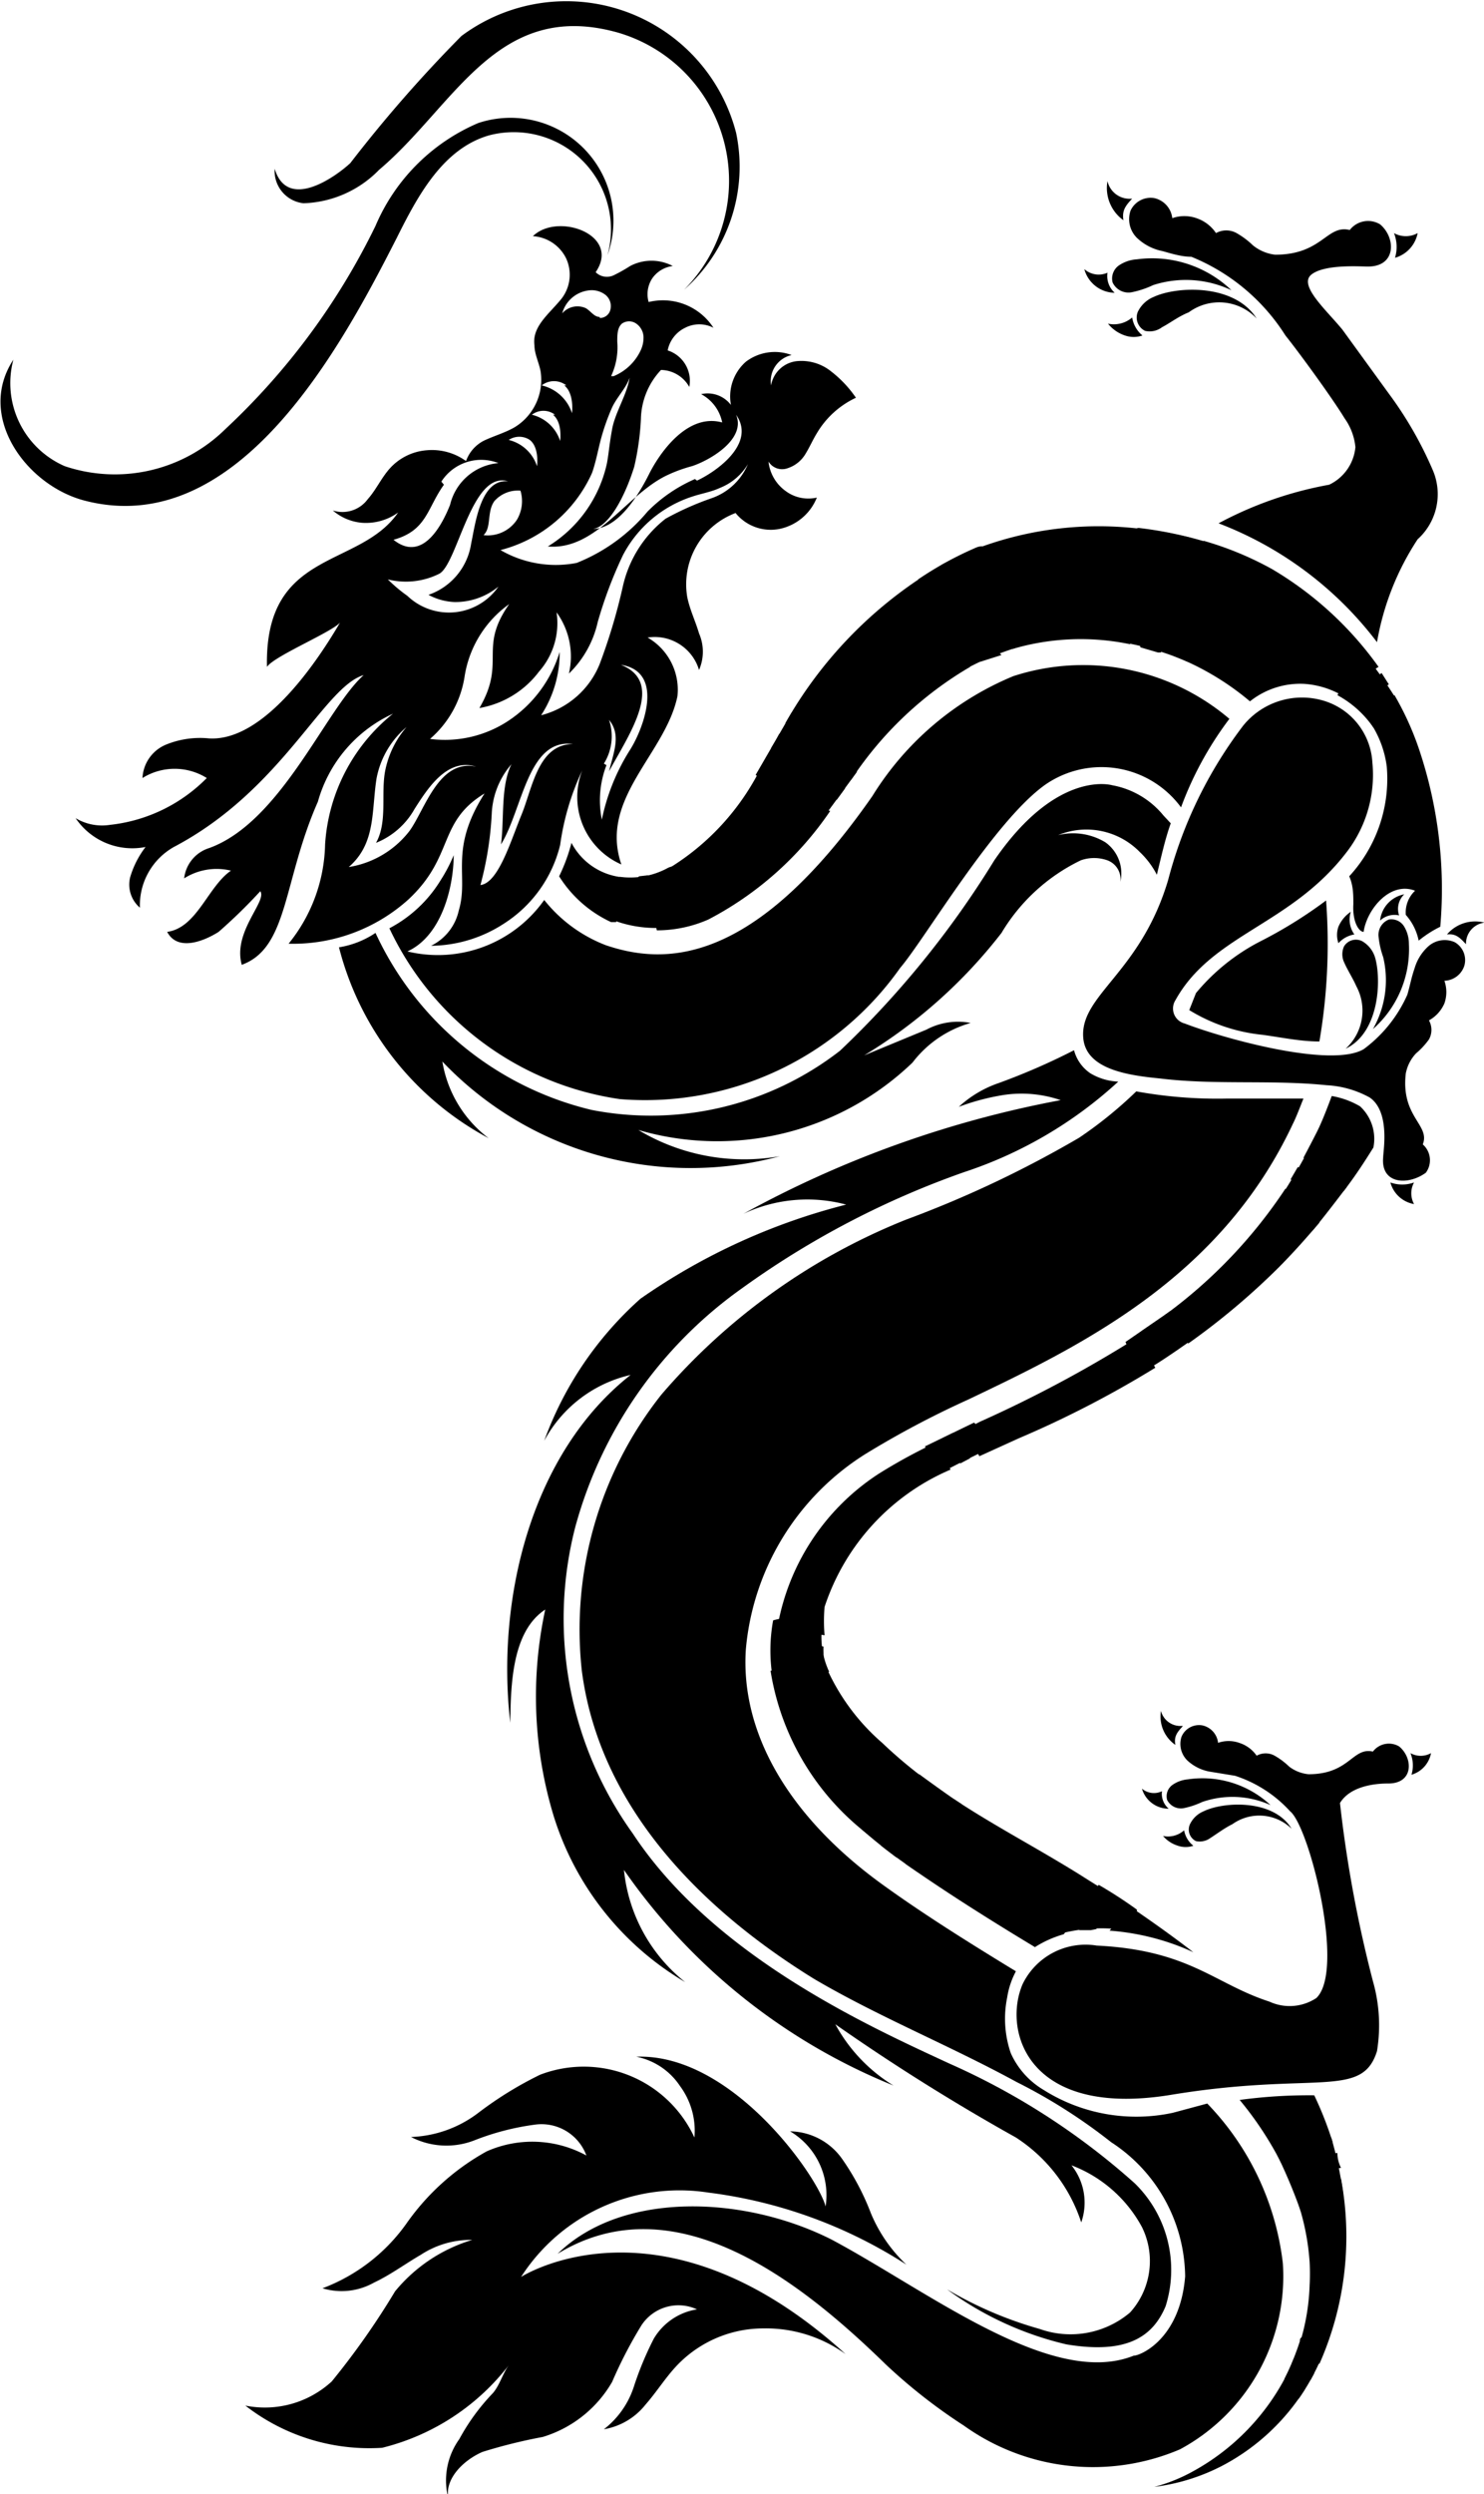 <svg id="05f44ad7-500a-4710-907b-09648cfc2394" data-name="Layer 1" xmlns="http://www.w3.org/2000/svg" viewBox="0 0 28.85 48.47">
  <defs/>
  <path class="43560a18-9db3-4d9c-bb36-09571ee9225b" d="M962.25 561l.16.15zM954.63 562.77a4.1 4.1 0 0 1 .65-.89c.14-.16.2-.41.33-.57a4.46 4.46 0 0 1-2.48 1.63 3.92 3.92 0 0 1-2.66-.82 1.92 1.92 0 0 0 1.68-.47 14.88 14.88 0 0 0 1.23-1.75 3.09 3.09 0 0 1 1.5-1 1.77 1.77 0 0 0-1 .29c-.31.18-.59.39-.91.54a1.28 1.28 0 0 1-1 .11 3.52 3.52 0 0 0 1.64-1.27 4.65 4.65 0 0 1 1.55-1.39 2.19 2.19 0 0 1 1.94.08.93.93 0 0 0-1-.6 5 5 0 0 0-1.19.31 1.5 1.5 0 0 1-1.22-.07 2.29 2.29 0 0 0 1.31-.47 7.13 7.13 0 0 1 1.2-.74 2.37 2.37 0 0 1 3 1.22 1.46 1.46 0 0 0-.28-1 1.33 1.33 0 0 0-.85-.57c1.87-.07 3.54 2.35 3.68 2.91a1.44 1.44 0 0 0-.69-1.46 1.26 1.26 0 0 1 1 .52 4.84 4.84 0 0 1 .57 1.07 2.9 2.9 0 0 0 .69 1 9.22 9.22 0 0 0-3.85-1.4 3.66 3.66 0 0 0-3.64 1.64s2.72-1.76 6.31 1.5a2.65 2.65 0 0 0-1.6-.5 2.32 2.32 0 0 0-1.67.71c-.23.24-.4.52-.62.77a1.31 1.31 0 0 1-.81.48 1.71 1.71 0 0 0 .58-.82 6.31 6.31 0 0 1 .39-.94 1.19 1.19 0 0 1 .84-.57.86.86 0 0 0-1.08.31 8.64 8.64 0 0 0-.57 1.1 2.34 2.34 0 0 1-1.35 1.07 10.12 10.12 0 0 0-1.17.29c-.37.16-.75.53-.66.92a1.38 1.38 0 0 1 .21-1.17zM968.66 531.06a1.92 1.92 0 0 0-2.64-.44c-1 .71-2.34 3-2.82 3.56a6.07 6.07 0 0 1-5.45 2.55 5.88 5.88 0 0 1-4.48-3.32 2.56 2.56 0 0 0 1-.94 3 3 0 0 0 .25-.48c0 .59-.22 1.56-.9 1.87a2.53 2.53 0 0 0 2.66-1 2.82 2.82 0 0 0 1.2.88c1.1.37 2.84.46 5.18-2.9a5.85 5.85 0 0 1 2.74-2.33 4.39 4.39 0 0 1 4.2.83 6.69 6.69 0 0 0-.94 1.72zM968.82 535l.13-.33a4 4 0 0 1 1.24-1 8.76 8.76 0 0 0 1.29-.8 11.27 11.27 0 0 1-.13 2.74c-.37 0-.74-.08-1.11-.13a3.35 3.35 0 0 1-1.42-.48z" transform="translate(-945.7 -515.37)"/>
  <path class="43560a18-9db3-4d9c-bb36-09571ee9225b" d="M969.17 556.25a5.35 5.35 0 0 1 1.47 3.11 3.82 3.82 0 0 1-2 3.61 4.31 4.31 0 0 1-4.2-.46 10.63 10.63 0 0 1-1.52-1.19c-1.6-1.56-4.07-3.56-6.38-2.15 1.26-1.23 3.63-1.13 5.32-.28 1.88 1 4.28 2.9 5.88 2.26.13 0 .9-.32 1-1.54a3.15 3.15 0 0 0-1.44-2.61 10.67 10.67 0 0 0-1.84-1.17c-1.3-.71-2.67-1.26-3.93-2-2.19-1.35-4.18-3.34-4.52-6a7.35 7.35 0 0 1 1.55-5.36 12.25 12.25 0 0 1 4.76-3.4 21.32 21.32 0 0 0 3.36-1.59 8.11 8.11 0 0 0 1.11-.9 8.84 8.84 0 0 0 1.75.14h1.5c-.07.17-.13.34-.21.5-1.41 3-4.13 4.31-6.31 5.35a18.1 18.1 0 0 0-2 1.06 5 5 0 0 0-2.32 3.79c-.11 1.64.85 3.29 2.72 4.62.78.56 1.66 1.11 2.53 1.64a1.59 1.59 0 0 0-.17.51 2.06 2.06 0 0 0 .07 1.08 1.58 1.58 0 0 0 .63.71 3.38 3.38 0 0 0 2.52.45zM953 533.5a6.22 6.22 0 0 0 4.2 3.44 6 6 0 0 0 4.83-1.15 18.28 18.28 0 0 0 3-3.7c1.22-1.78 2.29-1.46 2.29-1.46a1.67 1.67 0 0 1 1 .59l.14.15c-.11.31-.18.63-.27 1a1.65 1.65 0 0 0-.33-.44 1.45 1.45 0 0 0-1.59-.33 1.21 1.21 0 0 1 .92.14.74.74 0 0 1 .29.77.39.39 0 0 0-.25-.42.77.77 0 0 0-.52 0 3.63 3.63 0 0 0-1.54 1.41 9.77 9.77 0 0 1-2.67 2.38l1.21-.5a1.3 1.3 0 0 1 .86-.13 2.16 2.16 0 0 0-1.13.77 5.48 5.48 0 0 1-5.33 1.31 4 4 0 0 0 2.75.51 6.66 6.66 0 0 1-6.56-1.84 2.34 2.34 0 0 0 .9 1.49 5.84 5.84 0 0 1-2.91-3.71 1.78 1.78 0 0 0 .71-.28z" transform="translate(-945.7 -515.37)"/>
  <path class="43560a18-9db3-4d9c-bb36-09571ee9225b" d="M966.32 536.75a2.35 2.35 0 0 0-1.11-.1 4.49 4.49 0 0 0-.87.23 2.18 2.18 0 0 1 .77-.46 12.77 12.77 0 0 0 1.47-.64.78.78 0 0 0 .32.45 1.15 1.15 0 0 0 .54.16 8.22 8.22 0 0 1-3 1.76 17 17 0 0 0-4.32 2.26 8.38 8.38 0 0 0-3.24 4.65A7.15 7.15 0 0 0 958 551c1.58 2.4 4.62 3.76 6.15 4.47a13.74 13.74 0 0 1 3.61 2.33 2.35 2.35 0 0 1 .6 2.39c-.26.62-.79.93-1.93.74a6.36 6.36 0 0 1-2.32-1.07 7.54 7.54 0 0 0 1.8.77 1.79 1.79 0 0 0 1.76-.32 1.49 1.49 0 0 0 .23-1.66 2.61 2.61 0 0 0-1.37-1.2 1.16 1.16 0 0 1 .19 1.11 3.11 3.11 0 0 0-1.27-1.65 40.85 40.85 0 0 1-3.51-2.2 3.16 3.16 0 0 0 1.13 1.19 11.73 11.73 0 0 1-5.24-4.19 3.19 3.19 0 0 0 1.19 2.18 5.71 5.71 0 0 1-2.56-3.24 8 8 0 0 1-.16-4c-.64.42-.67 1.43-.68 2.2-.28-2.43.42-5.25 2.34-6.76a2.55 2.55 0 0 0-1.68 1.28 6.81 6.81 0 0 1 1.87-2.76 12.22 12.22 0 0 1 4-1.83 2.92 2.92 0 0 0-2 .18 20.65 20.65 0 0 1 6.17-2.21zM960.78 529.76l.07-.13a2.25 2.25 0 0 0 1.28 1.06l-.16.22a1.83 1.83 0 0 1-1.28-1zM972.19 529.2l-.19-.2a2.15 2.15 0 0 1 .56-.55l.14.22a1.58 1.58 0 0 0-.51.53z" transform="translate(-945.7 -515.37)"/>
  <path class="43560a18-9db3-4d9c-bb36-09571ee9225b" d="M963.79 526.48a2.38 2.38 0 0 0 .77 1.85 7 7 0 0 0-2.31 2.19 2 2 0 0 1-1.28-1.1 8.24 8.24 0 0 1 2.82-2.94zM956.57 532.4a3.45 3.45 0 0 0 .24-.65 1.26 1.26 0 0 0 1 .67 2 2 0 0 0-.13.87h-.1a2.36 2.36 0 0 1-1.01-.89zM958.3 532.38a2 2 0 0 0 0 1l-.32-.05a1.81 1.81 0 0 1 .14-.93z" transform="translate(-945.7 -515.37)"/>
  <path class="43560a18-9db3-4d9c-bb36-09571ee9225b" d="M964.76 528.23a2.18 2.18 0 0 1-.76-1.88l.23-.12h.08a2.83 2.83 0 0 0 .86 1.87zM960.57 530.13a2 2 0 0 0 1.27 1 6.49 6.49 0 0 1-2.37 2.11 2.48 2.48 0 0 1-1 .21 1.8 1.8 0 0 1 .07-1.11 4.79 4.79 0 0 0 2.03-2.21zM973.28 533.65a1.07 1.07 0 0 0-.25-.5.58.58 0 0 1 .18-.47c-.49-.19-.94.37-1 .8-.09 0-.22-.19-.2-.54 0-.18 0-.36-.08-.54a2.8 2.8 0 0 0 .73-2.13 2 2 0 0 0-.35-.9 1.4 1.4 0 0 1 .5-.49 5.74 5.74 0 0 1 .46 1 8.52 8.52 0 0 1 .43 3.5 2.18 2.18 0 0 0-.42.27zM968.38 525.72l.47.1a5.27 5.27 0 0 0-.58 2.23h-.06l-.34-.1a3.08 3.08 0 0 1 .51-2.23z" transform="translate(-945.7 -515.37)"/>
  <path class="43560a18-9db3-4d9c-bb36-09571ee9225b" d="M964.51 526.1a6.71 6.71 0 0 1 3.66-.41 3.3 3.3 0 0 0-.5 2.2 4.7 4.7 0 0 0-2.28.09 2.6 2.6 0 0 1-.88-1.88zM971.85 528.92a1.7 1.7 0 0 0-.8-.26 1.57 1.57 0 0 0-1.05.34 5.25 5.25 0 0 0-1.48-.88 5.06 5.06 0 0 1 .58-2.24 6.31 6.31 0 0 1 1.33.55 6.76 6.76 0 0 1 2.07 1.9 2.35 2.35 0 0 0-.65.59zM968.17 541.05a2.42 2.42 0 0 1 .45.53l-.32.21a3 3 0 0 0-.41-.55zM970.79 538.29l.14-.24a2 2 0 0 1 .75.64l-.21.27a2.18 2.18 0 0 0-.68-.67zM972.14 536.87a.86.86 0 0 1 .26.8c-.18.29-.37.58-.58.85a2.25 2.25 0 0 0-.78-.65c.09-.17.18-.34.27-.52s.19-.44.28-.68a1.63 1.63 0 0 1 .55.2zM966.91 552.88h-.23a6.88 6.88 0 0 1 .65-.7l.18.12-.5.56zM963.13 551.47l-.3-.23a3.45 3.45 0 0 1 1-1.17l.21.15a3.8 3.8 0 0 0-.91 1.25zM963.3 551.59a3.59 3.59 0 0 1 .94-1.26c.83.55 1.71 1 2.56 1.54l.35.22a7.09 7.09 0 0 0-.77.87 2.13 2.13 0 0 0-.56.25c-.88-.53-1.75-1.08-2.52-1.62zM964 543.33l.22-.11a3.1 3.1 0 0 1 .34.49l-.19.1a2 2 0 0 0-.37-.48zM962.85 549.24a8.84 8.84 0 0 0 .83.7 3.66 3.66 0 0 0-1 1.16 5 5 0 0 1-2-3.26 4.36 4.36 0 0 1 1.07-.1 4.17 4.17 0 0 0 1.1 1.5zM968.34 540.93a9.58 9.58 0 0 0 2.35-2.46 2 2 0 0 1 .66.66c-.27.32-.54.62-.81.89a13.8 13.8 0 0 1-1.74 1.46 2.63 2.63 0 0 0-.46-.55zM960.71 547.37a2.53 2.53 0 0 1 1 0 1.1 1.1 0 0 0 0 .12v.09a4.56 4.56 0 0 0-1 .1v-.18zM968.48 553.14a4.75 4.75 0 0 0-1.21-.25l.41-.46c.41.28.82.57 1.22.88a4.34 4.34 0 0 0-.42-.17zM962.8 544a10.55 10.55 0 0 1 1-.55 1.74 1.74 0 0 1 .38.48 4.39 4.39 0 0 0-2.45 2.67 3.27 3.27 0 0 0 0 .55 2.74 2.74 0 0 0-.94 0 4.46 4.46 0 0 1 2.01-3.15zM964.75 543a24.42 24.42 0 0 0 3-1.6 2.79 2.79 0 0 1 .41.55 20 20 0 0 1-2.65 1.37l-.77.35a3.3 3.3 0 0 0-.34-.49zM970.85 561.21a.88.88 0 0 1 .4.28l-.07.13a1.63 1.63 0 0 0-.37-.31zM970.7 557.6a2.32 2.32 0 0 1 1-.39q0 .15.07.29a2.3 2.3 0 0 0-.92.35zM971.16 559.78a4.36 4.36 0 0 0 0-.45 4.72 4.72 0 0 0-.27-1.28 2.09 2.09 0 0 1 .88-.34 6.11 6.11 0 0 1-.42 3.6 1.09 1.09 0 0 0-.42-.28 4.26 4.26 0 0 0 .23-1.25zM970.73 561.49a1.46 1.46 0 0 1 .34.31 4.21 4.21 0 0 1-1.61 1.49 3.92 3.92 0 0 1-1.32.41 3.23 3.23 0 0 0 .73-.29 4.44 4.44 0 0 0 1.86-1.92zM969.8 556.18a10 10 0 0 1 1.45-.09 6.83 6.83 0 0 1 .36.92 2.53 2.53 0 0 0-1 .4 6.65 6.65 0 0 0-.81-1.23zM968.71 550.51a.3.3 0 0 1-.32-.16.27.27 0 0 1 .1-.29.61.61 0 0 1 .3-.11 1.94 1.94 0 0 1 1.61.5 1.8 1.8 0 0 0-1.33-.06 1.57 1.57 0 0 1-.36.12z" transform="translate(-945.7 -515.37)"/>
  <path class="43560a18-9db3-4d9c-bb36-09571ee9225b" d="M969.23 551.09a.35.35 0 0 1-.28.06.25.25 0 0 1-.12-.32.51.51 0 0 1 .27-.26c.39-.19 1.36-.24 1.71.34a.9.9 0 0 0-1.15-.09c-.16.08-.29.18-.43.27zM968.9 551.24a.46.46 0 0 1-.3 0 .62.62 0 0 1-.29-.19.47.47 0 0 0 .41-.11.49.49 0 0 0 .18.3zM968.29 550.18a.38.38 0 0 0 .13.34.54.54 0 0 1-.52-.39.36.36 0 0 0 .39.05zM968.69 548.92c-.11.12-.17.2-.14.36a.67.67 0 0 1-.28-.66.39.39 0 0 0 .42.29zM973.12 549.44a.41.41 0 0 0 .4 0 .54.54 0 0 1-.38.42.63.63 0 0 0-.02-.42z" transform="translate(-945.7 -515.37)"/>
  <path class="43560a18-9db3-4d9c-bb36-09571ee9225b" d="M965.58 553.93a1.36 1.36 0 0 1 1.44-.75c1.81.09 2.28.74 3.36 1.09a.94.94 0 0 0 .91-.07c.57-.54-.14-3.34-.51-3.63a2.48 2.48 0 0 0-1.07-.69l-.49-.08a.86.86 0 0 1-.44-.22.45.45 0 0 1-.11-.46.37.37 0 0 1 .4-.22.39.39 0 0 1 .31.34.62.62 0 0 1 .41 0 .65.65 0 0 1 .34.25.36.36 0 0 1 .35 0 1.39 1.39 0 0 1 .28.21.73.73 0 0 0 .38.15c.8 0 .85-.53 1.25-.44a.39.39 0 0 1 .51-.1c.27.22.29.72-.21.72-.11 0-.71 0-.94.38a24.64 24.64 0 0 0 .64 3.46 3.12 3.12 0 0 1 .08 1.36c-.29.94-1.21.39-4 .85s-3.28-1.24-2.89-2.15zM967.7 521.05a.34.34 0 0 1-.37-.19.31.31 0 0 1 .12-.33.7.7 0 0 1 .35-.12 2.23 2.23 0 0 1 1.84.6 2.07 2.07 0 0 0-1.52-.1 1.81 1.81 0 0 1-.42.14z" transform="translate(-945.7 -515.37)"/>
  <path class="43560a18-9db3-4d9c-bb36-09571ee9225b" d="M968.29 521.73a.4.4 0 0 1-.33.07.29.29 0 0 1-.14-.37.59.59 0 0 1 .31-.29c.45-.21 1.57-.26 2 .42a1 1 0 0 0-1.32-.12c-.2.08-.35.2-.52.29zM967.91 521.89a.52.52 0 0 1-.34 0 .71.71 0 0 1-.33-.23.54.54 0 0 0 .47-.12.57.57 0 0 0 .2.35zM967.37 521.06a.62.62 0 0 1-.59-.46.42.42 0 0 0 .45.07.44.44 0 0 0 .14.39zM967.71 519.23c-.13.14-.2.23-.17.42a.77.77 0 0 1-.31-.76.44.44 0 0 0 .48.34zM972.8 519.9a.47.47 0 0 0 .46 0 .62.62 0 0 1-.44.48.73.73 0 0 0-.02-.48z" transform="translate(-945.7 -515.37)"/>
  <path class="43560a18-9db3-4d9c-bb36-09571ee9225b" d="M969.39 525.54a7.25 7.25 0 0 1 2.15-.75.9.9 0 0 0 .51-.73 1.15 1.15 0 0 0-.21-.56c-.23-.38-.87-1.26-1.15-1.61a3.9 3.9 0 0 0-1.83-1.53c-.19 0-.38-.06-.56-.11a1 1 0 0 1-.5-.26.51.51 0 0 1-.12-.53.43.43 0 0 1 .46-.24.45.45 0 0 1 .35.39.71.71 0 0 1 .47 0 .74.74 0 0 1 .38.29.41.41 0 0 1 .4 0 1.6 1.6 0 0 1 .32.24.84.84 0 0 0 .43.18c.92 0 1-.59 1.45-.48a.45.45 0 0 1 .59-.11c.31.26.32.83-.25.82-.13 0-.84-.05-1.09.16s.31.7.61 1.07l.9 1.24a7.36 7.36 0 0 1 .86 1.5 1.18 1.18 0 0 1-.3 1.33 5.26 5.26 0 0 0-.79 2 7 7 0 0 0-3.08-2.31zM973 533.38a.65.65 0 0 1 .09.33 2.07 2.07 0 0 1-.7 1.66 1.92 1.92 0 0 0 .2-1.4 1.68 1.68 0 0 1-.09-.4.32.32 0 0 1 .2-.33.29.29 0 0 1 .3.14z" transform="translate(-945.7 -515.37)"/>
  <path class="43560a18-9db3-4d9c-bb36-09571ee9225b" d="M971.86 535.75a1 1 0 0 0 .21-1.21c-.07-.16-.17-.31-.24-.47a.37.37 0 0 1 0-.31.27.27 0 0 1 .35-.1.55.55 0 0 1 .25.31c.13.43.09 1.47-.57 1.78zM971.72 533.7a.49.49 0 0 1 0-.32.66.66 0 0 1 .24-.29.5.5 0 0 0 .07.44.53.53 0 0 0-.31.17zM973 532.75a.39.39 0 0 0-.1.41.41.41 0 0 0-.37.1.58.58 0 0 1 .47-.51zM973.83 533.53a.72.72 0 0 1 .73-.23.41.41 0 0 0-.36.42c-.12-.13-.2-.21-.37-.19zM972.73 538.35a.68.68 0 0 0 .46 0 .44.44 0 0 0 0 .42.58.58 0 0 1-.46-.42z" transform="translate(-945.7 -515.37)"/>
  <path class="43560a18-9db3-4d9c-bb36-09571ee9225b" d="M972.59 537.86c0-.12.14-.88-.26-1.16a1.94 1.94 0 0 0-.84-.24c-1.07-.11-2.16 0-3.23-.13-.61-.06-1.44-.17-1.5-.78-.08-.84 1.11-1.26 1.65-3.08a8.46 8.46 0 0 1 1.46-3 1.47 1.47 0 0 1 1.57-.48 1.33 1.33 0 0 1 .94 1.2 2.46 2.46 0 0 1-.47 1.7c-1.09 1.46-2.64 1.62-3.36 2.92a.3.3 0 0 0 .18.45c.78.3 2.85.87 3.48.5a2.65 2.65 0 0 0 .85-1.06c.05-.17.08-.34.14-.51a.92.92 0 0 1 .28-.44.48.48 0 0 1 .5-.07.4.4 0 0 1 .19.45.42.42 0 0 1-.39.3.66.66 0 0 1 0 .44.69.69 0 0 1-.3.33.38.38 0 0 1 0 .37 1.49 1.49 0 0 1-.25.27.78.78 0 0 0-.2.39c-.1.85.48 1 .33 1.38a.41.41 0 0 1 .06.55c-.34.25-.88.23-.83-.3zM952.74 525.53a1.07 1.07 0 0 0 .7-.2c-.76 1.1-2.6.7-2.55 3 .14-.21 1.25-.67 1.42-.86-.38.65-1.45 2.32-2.55 2.25a1.75 1.75 0 0 0-.83.12.74.74 0 0 0-.46.65 1.18 1.18 0 0 1 1.25 0 3.11 3.11 0 0 1-1.88.91 1 1 0 0 1-.67-.13 1.33 1.33 0 0 0 1.36.56 1.79 1.79 0 0 0-.3.59.59.59 0 0 0 .19.59 1.3 1.3 0 0 1 .66-1.18c2.11-1.11 2.91-3.11 3.69-3.34-.73.65-1.6 2.85-3 3.36a.7.7 0 0 0-.49.59 1.18 1.18 0 0 1 .91-.15c-.45.31-.66 1.11-1.24 1.19.2.38.7.19 1 0a10.31 10.31 0 0 0 .81-.79c.14.19-.54.79-.36 1.43.91-.33.8-1.63 1.48-3.17a2.67 2.67 0 0 1 1.46-1.71 3.54 3.54 0 0 0-1.32 2.54 3.16 3.16 0 0 1-.71 1.93 3.35 3.35 0 0 0 2.33-.86c.9-.84.56-1.5 1.48-2.06-.7 1.1-.3 1.6-.5 2.27a1 1 0 0 1-.54.69 2.63 2.63 0 0 0 1.4-.42 2.52 2.52 0 0 0 1.11-1.54 5 5 0 0 1 .43-1.45 1.43 1.43 0 0 0 .76 1.83c-.44-1.28.86-2.15 1.09-3.27a1.17 1.17 0 0 0-.58-1.14.9.9 0 0 1 1 .63.89.89 0 0 0 0-.71c-.07-.24-.18-.46-.23-.71a1.48 1.48 0 0 1 .94-1.63.88.88 0 0 0 .85.31 1 1 0 0 0 .73-.61.74.74 0 0 1-.61-.13.81.81 0 0 1-.33-.57.31.31 0 0 0 .37.13.63.63 0 0 0 .35-.28c.08-.13.14-.27.22-.4a1.73 1.73 0 0 1 .76-.69 2.25 2.25 0 0 0-.48-.51.92.92 0 0 0-.68-.2.57.57 0 0 0-.49.47.52.52 0 0 1 .4-.59.93.93 0 0 0-.89.13.9.9 0 0 0-.29.84.57.57 0 0 0-.58-.21.8.8 0 0 1 .41.55c-.69-.19-1.23.62-1.42 1s-.59 1.06-1.09 1.07c.31-.05.62-.63.8-1.21a5.2 5.2 0 0 0 .13-.93 1.43 1.43 0 0 1 .39-.95.64.64 0 0 1 .55.33.62.62 0 0 0-.42-.71.62.62 0 0 1 .34-.44.6.6 0 0 1 .55 0 1.17 1.17 0 0 0-1.26-.5.56.56 0 0 1 .07-.46.57.57 0 0 1 .4-.24.89.89 0 0 0-.83 0 3 3 0 0 1-.32.18.31.31 0 0 1-.35-.06c.5-.73-.74-1.17-1.22-.7a.77.77 0 0 1 .65.44.76.76 0 0 1-.09.77c-.24.3-.58.54-.53.91 0 .17.09.34.12.51a1.08 1.08 0 0 1-.5 1.08c-.17.1-.37.16-.55.24a.71.71 0 0 0-.4.42 1.13 1.13 0 0 0-.76-.21 1.08 1.08 0 0 0-.7.33c-.18.19-.28.43-.45.62a.61.61 0 0 1-.68.22 1 1 0 0 0 .57.24zm4.62-4c-.11 0-.17-.11-.27-.17a.39.39 0 0 0-.46.1.61.61 0 0 1 .56-.45.44.44 0 0 1 .28.09.28.28 0 0 1 .1.27.21.21 0 0 1-.21.18zm-1.36 2.39c.19.15.14.51.14.51a.77.77 0 0 0-.55-.51.37.37 0 0 1 .41 0zm.45-.49c.19.15.14.51.14.51a.77.77 0 0 0-.55-.51.37.37 0 0 1 .45 0zm.22-.57c.2.16.15.54.15.54a.81.81 0 0 0-.59-.54.39.39 0 0 1 .48 0zm.91-.18a1.32 1.32 0 0 0 .12-.67c0-.13 0-.27.09-.35a.24.24 0 0 1 .28 0 .33.33 0 0 1 .14.25.58.58 0 0 1-.06.28 1 1 0 0 1-.52.49zm1.63 2a2.94 2.94 0 0 0-.92.63 3.46 3.46 0 0 1-1.38 1 2.14 2.14 0 0 1-1.48-.25 2.68 2.68 0 0 0 1.78-1.5c.07-.2.11-.41.16-.61a4.28 4.28 0 0 1 .22-.64c.09-.21.28-.39.35-.6-.05.33-.28.67-.34 1s-.06.44-.1.66a2.52 2.52 0 0 1-1.15 1.62c.94.08 1.52-1 2.31-1.38a2.82 2.82 0 0 1 .49-.18c.34-.11 1.06-.52.86-1 .4.57-.41 1.12-.76 1.28zm-3.4.2a.71.71 0 0 1-.06.59.68.68 0 0 1-.65.3c.16-.15.06-.45.21-.66a.61.61 0 0 1 .55-.2zm1.63 5.33a1 1 0 0 0 .1-.85c.24.29.09.63 0 1 .39-.72 1.1-1.73.23-2.07.86.13.44 1.24.18 1.65a4.05 4.05 0 0 0-.55 1.36 1.91 1.91 0 0 1 .09-1.06zm-1.61-.24c-.44.4-.31 1.2-.39 1.81.42-.68.52-2.07 1.4-1.95-.68 0-.79.86-1 1.37s-.45 1.33-.8 1.37a6.58 6.58 0 0 0 .22-1.39 1.57 1.57 0 0 1 .62-1.18zm-2-.69a1.84 1.84 0 0 0-.64 1.06c-.09.45.05 1-.18 1.41a1.5 1.5 0 0 0 .75-.66c.25-.39.63-1 1.2-.82-.73-.16-1 .84-1.3 1.25a1.86 1.86 0 0 1-1.18.7c.53-.46.44-1.08.54-1.72a1.72 1.72 0 0 1 .86-1.19zm1.89-2.33c-.8 1-.14 1.22-.7 2.18a1.84 1.84 0 0 0 1.16-.71 1.42 1.42 0 0 0 .34-1.15 1.46 1.46 0 0 1 .24 1.19 2 2 0 0 0 .56-1 8.38 8.38 0 0 1 .49-1.3 2.33 2.33 0 0 1 1.35-1.14c.18-.06.37-.09.54-.17a1.11 1.11 0 0 0 .54-.46 1.19 1.19 0 0 1-.7.66 5.69 5.69 0 0 0-.9.4 2.31 2.31 0 0 0-.83 1.31 11.27 11.27 0 0 1-.45 1.51 1.67 1.67 0 0 1-1.14 1 2.22 2.22 0 0 0 .36-1.23 2.46 2.46 0 0 1-1 1.34 2.24 2.24 0 0 1-1.52.35 2 2 0 0 0 .67-1.2 2.13 2.13 0 0 1 1.04-1.53zm-.11-2.22c-.57-.1-.67.84-.75 1.2a1.25 1.25 0 0 1-.83 1 1.16 1.16 0 0 0 .51.14 1.32 1.32 0 0 0 .85-.3 1.17 1.17 0 0 1-1.77.18 2.94 2.94 0 0 1-.38-.32 1.45 1.45 0 0 0 1-.11c.37-.2.65-2.16 1.42-1.76zm-1.33 0a.92.92 0 0 1 1.11-.36 1.06 1.06 0 0 0-.94.81c-.17.43-.55 1.12-1.1.68.65-.18.65-.61.98-1.07z" transform="translate(-945.7 -515.37)"/>
  <path class="43560a18-9db3-4d9c-bb36-09571ee9225b" d="M953 519.76a3.78 3.78 0 0 1 2-2 2 2 0 0 1 2.51 2.57 1.89 1.89 0 0 0-2.3-2.33c-.91.26-1.4 1.2-1.8 2-1.07 2.1-3.08 5.87-6.06 5.1-1.13-.29-2.12-1.63-1.39-2.74a1.76 1.76 0 0 0 1 2.07 3.06 3.06 0 0 0 3.12-.72 13.44 13.44 0 0 0 2.92-3.95z" transform="translate(-945.7 -515.37)"/>
  <path class="43560a18-9db3-4d9c-bb36-09571ee9225b" d="M959 521a3 3 0 0 0-1.3-5c-2.34-.65-3.16 1.43-4.63 2.67a2.14 2.14 0 0 1-1.47.65.63.63 0 0 1-.56-.67c.25.83 1.19.15 1.47-.11a26.63 26.63 0 0 1 2.16-2.47 3.41 3.41 0 0 1 5.34 1.88A3.19 3.19 0 0 1 959 521zM968.87 541.41s-.62.44-.83.55-.46-.51-.46-.51l.87-.6zM964.81 543.58s-.64.31-.79.4c-.15-.25-.34-.5-.34-.5l.95-.46c.07-.02.18.56.18.56zM961.68 547a1.59 1.59 0 0 0 .14.86c-.58.1-1.09.17-1.09.17a3.26 3.26 0 0 1 0-1.17 1.15 1.15 0 0 1 .95.14zM963.57 549.85s.67.49.81.57-.81 1.35-.81 1.35a9.51 9.51 0 0 1-1.12-.85 6.12 6.12 0 0 1 1.12-1.07zM967.06 552a8.68 8.68 0 0 1 .74.48c.05.07-.38.38-.38.38a3.16 3.16 0 0 0-1.22.12c.32-.35.86-.98.86-.98zM971.58 556.91a7.32 7.32 0 0 1 .23 1.08c0 .47-.82.36-.82.36a10.49 10.49 0 0 0-.46-1.1 3.35 3.35 0 0 1 1.05-.34zM971.41 561.14a4.26 4.26 0 0 1-.45.83c-.2.23-.29-.37-.29-.37a5 5 0 0 0 .3-.73c0-.21.28.08.28.08zM971.88 538.44s-.52.69-.67.85-.61-.48-.61-.48v-.18s.45-.7.57-1c.21 0 .42.35.42.35zM972.87 529a8.25 8.25 0 0 0-.49-.72c-.2-.25-.68.6-.68.6a2 2 0 0 1 .7.63.66.66 0 0 0 .47-.51zM969.21 525.92a7.68 7.68 0 0 0-1.37-.29c-.38 0-.52 2.19-.52 2.19a5.67 5.67 0 0 1 1.42.39c.57.29.47-2.29.47-2.29zM965.55 527.93a5.49 5.49 0 0 0-1.2.51.71.71 0 0 1-.53-.43l-.27-1.38a6.72 6.72 0 0 1 1.13-.62c.65-.27.87 1.92.87 1.92zM962.36 530.37l-.69.94-1.28-.88.7-1.21 1.27 1.15zM958.59 533.4a2.35 2.35 0 0 1-1.12-.21c-.52-.27.28-.78.28-.78a1.53 1.53 0 0 0 .91-.16c.41-.24.18.7.18.7z" transform="translate(-945.7 -515.37)"/>
</svg>